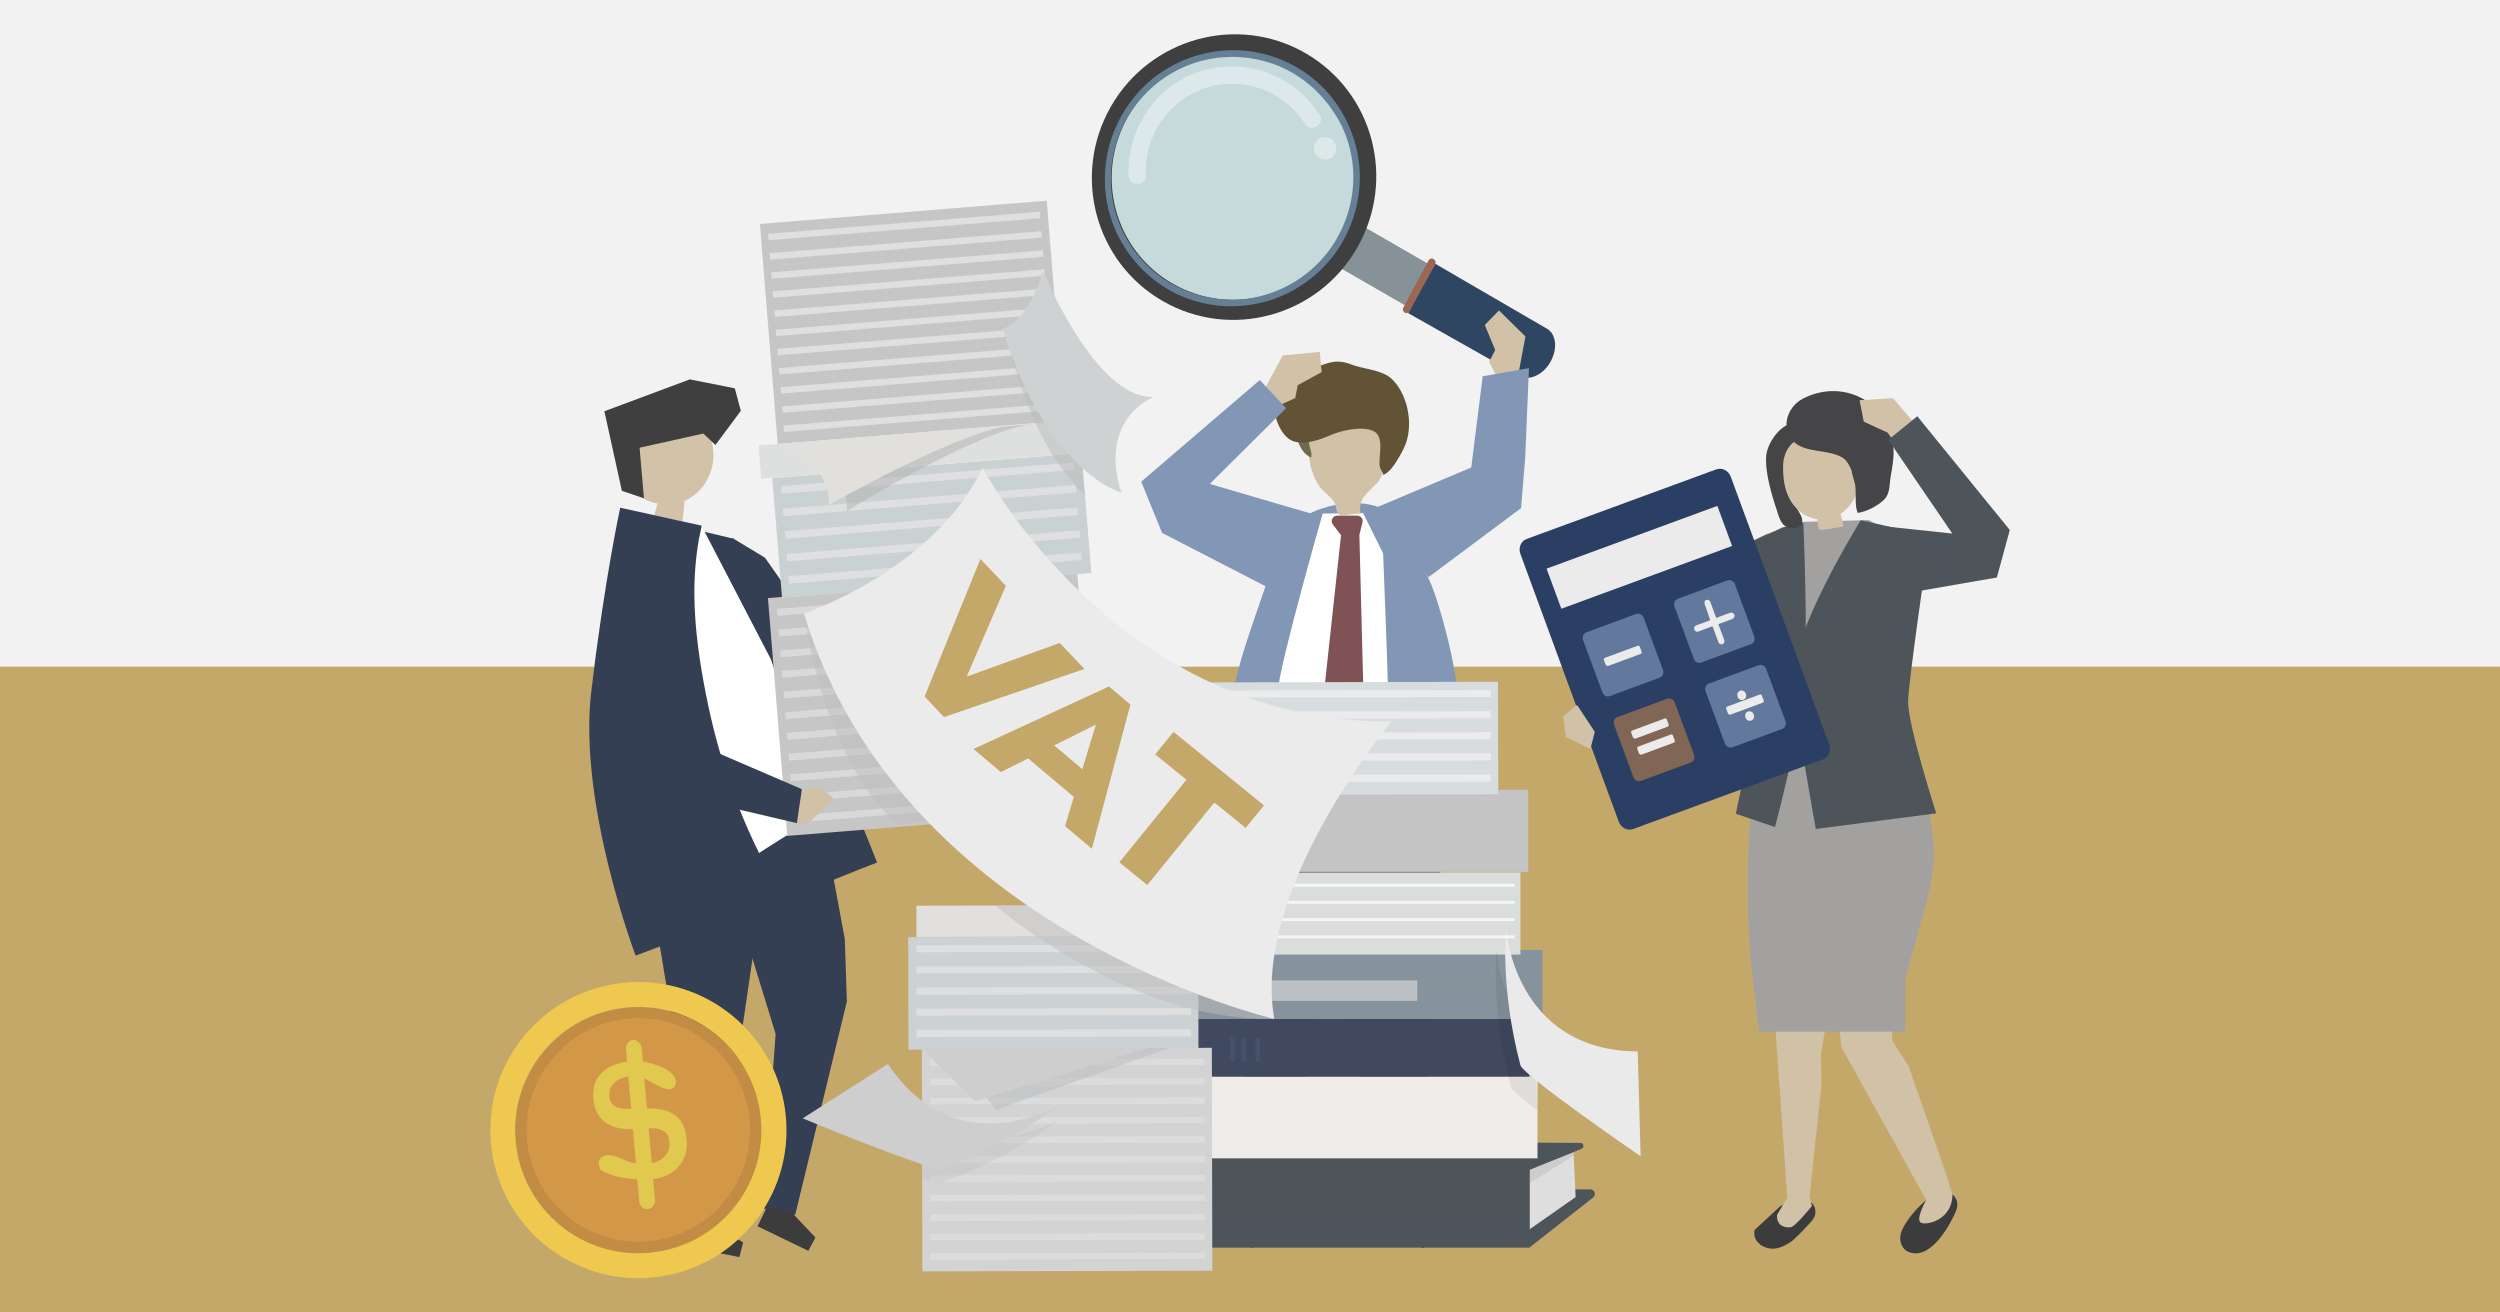 <?xml version="1.0" encoding="utf-8"?>
<!-- Generator: Adobe Illustrator 21.0.0, SVG Export Plug-In . SVG Version: 6.00 Build 0)  -->
<svg version="1.1" id="Layer_1" xmlns="http://www.w3.org/2000/svg" xmlns:xlink="http://www.w3.org/1999/xlink" x="0px" y="0px"
	 viewBox="0 0 1200 630" style="enable-background:new 0 0 1200 630;" xml:space="preserve">
<rect x="0" y="0" width="1200" height="630" fill="#333333" stroke="none"/>
<style type="text/css">
	.st0{fill:#F2F2F2;}
	.st1{fill:#C4A86A;}
	.st2{fill:#869198;}
	.st3{fill:#2E4661;}
	.st4{fill:#3F3F3F;}
	.st5{fill:#C6D9DB;}
	.st6{opacity:0.41;}
	.st7{fill:#FFFFFF;}
	.st8{opacity:0.4;fill:#FFFFFF;enable-background:new    ;}
	.st9{fill:#9B6652;}
	.st10{fill:#658094;}
	.st11{fill:none;stroke:#747474;stroke-width:0.23;stroke-miterlimit:10;}
	.st12{fill:#D1C2A7;}
	.st13{fill:#40495F;}
	.st14{fill:#3B3631;}
	.st15{fill:#8297B6;}
	.st16{fill:#7F5256;}
	.st17{fill:#6E694F;}
	.st18{fill:#625337;}
	.st19{fill:#343F54;}
	.st20{fill:#3C3C3C;}
	.st21{fill:#D2C3A8;}
	.st22{fill:#C6C6C6;}
	.st23{opacity:0.76;}
	.st24{fill:#DEDFDF;}
	.st25{fill:#CAD1D3;}
	.st26{opacity:0.51;fill:#BABCBC;enable-background:new    ;}
	.st27{opacity:0.51;fill:#B2B2B2;enable-background:new    ;}
	.st28{fill:#E2E0DD;}
	.st29{fill:#CED2D3;}
	.st30{fill:#4D555B;}
	.st31{fill:#DEDEDE;}
	.st32{opacity:8.000000e-02;enable-background:new    ;}
	.st33{fill:#EFECEA;}
	.st34{fill:#86939C;}
	.st35{fill:#DBDCDC;}
	.st36{fill:#C4C4C4;}
	.st37{opacity:7.000000e-02;enable-background:new    ;}
	.st38{fill:#EAEAEA;}
	.st39{opacity:0.53;fill:#EAEAEA;enable-background:new    ;}
	.st40{opacity:0.16;}
	.st41{fill:#6182A7;}
	.st42{opacity:0.75;fill:#FFFFFF;enable-background:new    ;}
	.st43{fill:#D7DDDF;}
	.st44{fill:#EBEBEB;}
	.st45{fill:#D3D3D4;}
	.st46{fill:#CCD1D3;}
	.st47{fill:#E2E0DE;}
	.st48{opacity:0.27;fill:#BABCBC;enable-background:new    ;}
	.st49{fill:#CECECE;}
	.st50{fill:#A3A1A0;}
	.st51{fill:#454446;}
	.st52{fill:#2A3F63;}
	.st53{fill:#62799D;}
	.st54{fill:#816656;}
	.st55{fill:#D39748;}
	.st56{opacity:0.1;fill:#2B2A2A;enable-background:new    ;}
	.st57{fill:#EFC84F;}
	.st58{fill:#E1C84F;}
	.st59{opacity:0.51;fill:#BEBEBE;enable-background:new    ;}
</style>
<g id="bg">
</g>
<rect class="st0" width="1200" height="399.2"/>
<rect y="320" class="st1" width="1200" height="310"/>
<g>
	<g>
		<g>
			<g>
				<g>
					<g>
						<g>
							<g>
								<g>
									
										<rect x="656.6" y="76.8" transform="matrix(0.499 -0.867 0.867 0.499 221.905 643.95)" class="st2" width="22.8" height="106.4"/>
									<path class="st3" d="M744.2,173.7l-0.1,0.2c-3.6,6.2-10.2,9.1-14.9,6.5l-53.3-30.1l13-23.7l53.5,31.1
										C747,160.2,747.8,167.4,744.2,173.7z"/>
								</g>
							</g>
							<g>
								<path class="st4" d="M626.6,25.5c32.6,18.8,43.7,60.6,24.8,93.5c-18.9,32.9-60.7,44.3-93.3,25.5
									c-32.6-18.8-43.7-60.6-24.8-93.5C552.2,18.2,594,6.7,626.6,25.5z"/>
								<path class="st5" d="M621.8,33.8c28.1,16.2,37.6,52.1,21.3,80.4s-52.2,38.1-80.3,21.9S525.3,84,541.6,55.7
									S593.8,17.7,621.8,33.8z"/>
							</g>
						</g>
						<g>
							<g class="st6">
								<path class="st7" d="M550,84.3c-0.9-18.8,10.7-36.2,28.6-42.1c17.8-5.9,37.7,1.3,47.7,17.2c2.8,4.4,9.9,0.4,7.2-4.1
									C621.9,36.9,600,28.1,579,33.4c-20.7,5.3-35.4,23.7-37.2,44.8c-0.2,2-0.2,4.1-0.1,6.1C542,89.6,550.2,89.6,550,84.3
									L550,84.3z"/>
							</g>
							
								<ellipse transform="matrix(0.499 -0.867 0.867 0.499 256.552 587.028)" class="st8" cx="636.1" cy="71.6" rx="5.4" ry="5.4"/>
						</g>
					</g>
					<path class="st9" d="M676.5,149.4l12.4-22.6c0.4-0.8,0.2-1.7-0.5-2.2l-0.2-0.2c-0.8-0.6-2-0.3-2.5,0.6l-12.1,22.7
						c-0.5,0.8-0.1,1.9,0.7,2.4h0.1C675,150.6,676.1,150.2,676.5,149.4z"/>
					<g>
						<path class="st10" d="M649.6,83.2c0.4,14.1-4.3,28.1-13.3,39.1c-8.9,10.9-21.4,18.2-35.2,20.7c-14,2.5-28.6-0.5-40.7-7.9
							c-11.7-7.3-20.5-18.8-24.6-32c-4.3-13.7-3.1-28.8,2.8-41.8c5.8-12.5,16-22.8,28.5-28.6c13-6.1,28-7,41.7-2.8
							c13.1,4,24.5,13,31.8,24.6C646.3,63,649.2,73,649.6,83.2c0.1,2,3.2,1.9,3.1-0.1c-0.5-14.1-5.9-27.6-15.1-38.3
							c-9-10.4-21.7-17.5-35.2-19.8c-14-2.5-28.7,0.2-41.1,7.3c-12,6.8-21.4,17.8-26.5,30.6c-5.4,13.3-5.9,28.4-1.5,42
							c4.2,13.1,13,24.5,24.4,32.1c11.7,7.9,26.2,11.2,40.2,9.6c13.9-1.5,27-7.9,36.9-17.9c12-12,18.4-28.7,17.9-45.6
							C652.7,81,649.6,81.1,649.6,83.2z"/>
					</g>
				</g>
			</g>
			<g>
				<path class="st11" d="M735.9,168.6L735.9,168.6L735.9,168.6z M677,122.5L677,122.5L677,122.5z"/>
			</g>
		</g>
		<polygon class="st12" points="729,178.7 732.2,161.5 719.5,149 712.7,156 717.7,168 714.8,173.7 719.9,183.7 		"/>
		<g>
			<g>
				<g>
					<polygon class="st13" points="592.9,359.3 591.8,458.1 602.3,585.3 616.6,585.3 633.8,468 653.4,350.4 					"/>
					<polygon class="st14" points="616.6,591.3 601,599.1 593.4,591.3 601,583.6 616.6,583.6 					"/>
				</g>
				<g>
					<polygon class="st13" points="691.1,359.3 691.4,416.5 681.7,585.3 667.4,585.3 643.4,473.2 630.6,350.4 					"/>
					<polygon class="st14" points="667.5,591.3 683,599.1 690.7,591.3 683,583.6 667.5,583.6 					"/>
				</g>
			</g>
			<path class="st15" d="M706,393.7c0.3,9.1,0.1,21.2-3.7,21.7c-0.7,0.1-1.4-0.2-2-0.5c-6.6-3.3-11.4-7.8-17.9-10.9
				c-6.9-3.3-14.7-5-22.3-6.2c-11.4-1.8-22.9-2.9-34.3-3c-9.8-0.1-20.1,4.4-29.4,6.9c-3.6,0.9-6.5,3.6-9.5,5.6c-4.4,3-6.3,4.2-5.7-2
				c1-10.1,2-20.1,3.3-30.2c2.5-20,5.9-40,11.5-59.4c2.2-7.4,4.7-14.7,7.2-22c3.1-8.9,6.1-17.8,9.2-26.7
				c3.8-11.1,10.2-18.8,21.4-22.7c9.7-3.3,21.7-4.3,31.1,0.4c10.5,5.2,15.4,22.9,20.5,32.4c4.4,8.3,10.1,30.9,11.8,39.8
				c2,10.8,3.8,21.5,5.3,32.1c1.6,11.8,2.8,23.6,3.1,35.3C705.6,385.7,705.8,389.4,706,393.7z"/>
			<path class="st7" d="M654.3,246.3l-19.4,0.2c0,0-20.8,72.6-21.5,85.1c-0.8,12.3-6,62-6,62s21.4,0.5,46.1,3.5
				c24.2,5.1,26.2,2.1,26.2,2.1s-13-52.3-13.4-67.4c-0.4-15.4-2.4-66.2-2.4-66.2L654.3,246.3z"/>
			<path class="st16" d="M651.4,247.5h-9.5c-2.2,0-3.5,2.5-2.1,4.3l3.9,5.1l-10.4,95.9l12.8,12.6l8.8-15l-2.4-93.6l1.5-6.1
				C654.4,249.1,653.2,247.5,651.4,247.5z"/>
			<g>
				<path class="st12" d="M642.5,246.7c0.2,0.2,0.5,0.4,0.8,0.5c0.6,0.2,1.2,0.1,1.9,0.1c2.5-0.3,5.1-0.6,7.7-0.9
					c-0.8-7.8,3.7-9.6,8.2-14.7c4.5-5.1,3.1-12,2.9-18.2c-0.1-1.7-0.2-3.6-0.9-5.1c-1.3-2.8-4.3-4.3-7.2-5.2
					c-7.5-2.3-16-1.8-22.6,2.5c-1.8,1.1-3.4,2.5-4.3,4.4c-1.5,2.8-1.1,6.3-0.7,9.4c0.7,4.9,2.1,9.7,4.9,13.8
					c2.5,3.8,7.5,5.7,8.1,10.3C641.3,244.6,641.7,245.9,642.5,246.7z"/>
				<g>
					<path class="st17" d="M628.5,213.7c0.4,2,1.4,4,0.9,5.9c-3.1-1.1-5.1-4.3-6.3-7.5c-0.5-1.5-0.9-3-0.8-4.6c0.1-1.5,0.8-3.1,2-4
						c1.7-1.2,4.8-0.8,5.3,1.5C630.2,207.2,627.8,210.7,628.5,213.7z"/>
					<path class="st18" d="M611.9,196.4c0.1-2.4,0.9-4.4,3.1-5.9c1.8-1.2,3.9-2.2,5-4.2c0.8-1.5,1-3.4,1.8-4.9
						c1.5-2.7,4.9-3.6,7.8-4.5c7.3-2.3,11.2-5,18.9-2c5.4,2.1,12.5,2.4,17.6,5.5c2.1,1.3,3.9,3.4,5.4,5.7c5.1,8.1,6.3,19.3,3,27.6
						c-0.8,1.9-1.7,3.6-2.7,5.3c-2,3.3-4.2,7.3-7.8,9c-0.2-1.5-1.4-2.4-1.7-4c-0.2-1.1-0.2-2.2-0.1-3.4c0.2-4.4,1.6-11.4-2.8-13.6
						c-5.6-2.8-16-0.3-21.3,2.1c-4.7,2.1-12.7,4.7-17.8,2.5C615.5,209.6,611.7,201.4,611.9,196.4z"/>
				</g>
			</g>
		</g>
		<polygon class="st15" points="660.4,243.7 706.2,224.4 711.7,180.6 733.9,176.7 732.1,219.6 730.1,243.9 685.6,277.1 		"/>
		<polygon class="st12" points="607.4,186.1 615.7,170.6 633.5,168.9 634.4,178.6 622.9,184.9 621.7,191.1 611.4,195.7 		"/>
		<polygon class="st15" points="629.9,246.7 580.7,232.3 617.3,195.9 604.7,182.4 547.8,231.2 557.8,255.8 609.6,282.5 		"/>
	</g>
	<g>
		<polygon class="st12" points="438.3,356.9 429,356.3 432.6,342.2 443.4,338.6 450.6,344.8 		"/>
		<polygon class="st19" points="351.3,258.1 367.2,267.7 398.8,312.9 439,340.8 430.5,357 375.7,327.3 		"/>
		<polygon class="st19" points="347.5,397 347.5,415.6 372.3,496.3 366.2,580 381.7,583.1 406.5,480.7 405.5,450.7 394.1,389.2 		
			"/>
		<polygon class="st20" points="379.6,581.5 391.4,594 388,600.4 363.6,588.6 368.1,579.4 		"/>
		<polygon class="st20" points="342.1,587.2 356.7,596.4 354.9,603.4 328.4,598.1 330.4,588.1 		"/>
		<path class="st19" d="M352.1,258.6l-39.2-9.4c0,0-7.8,34.3-14.1,88.1c-6.4,53.9,25.8,116,25.8,116s80.3-33.3,96.4-39.3l-36.2-90.8
			L352.1,258.6z"/>
		<polygon class="st19" points="367.2,419.1 342.3,589.6 331,589.6 323.8,496.6 308.3,403.6 		"/>
		<g>
			<path class="st21" d="M338.9,204.4c-9.2,4-20.8-0.7-29.5,4.5c-5.6,3.4-8.6,10.4-8.3,17.2c0.1,3.1,0.9,6.3,2.7,8.8
				c1.2,1.7,2.8,2.9,4.4,4c2.2,1.4,4.8,2.4,7.4,2.8c-0.5,2.3-1.2,4.6-2.2,6.8c5,0.2,9.2,2.2,14.2,2.4c0.1-2.8,0.9-7.6,0.9-10.5
				c1.3-0.5,2.5-1.2,3.7-2c7-4.7,11.1-13.8,10.1-22.4C342,212,340.5,208.2,338.9,204.4z"/>
			<polygon class="st4" points="337.6,208.1 307,214.9 309.1,239.2 298.5,235.6 290.1,197.4 331.1,182.1 352.7,186.4 355.6,197.2 
				343.4,213.6 			"/>
		</g>
		<path class="st7" d="M336.8,252.5l-39.1-8.8c0,0-7.2,33.1-13.6,87s25.8,116,25.8,116s68.7-49,84.8-54.9l-24.6-75.2L336.8,252.5z"
			/>
		<path class="st19" d="M283.8,331.9c6.4-53.9,13.9-88.2,13.9-88.2l39,8.6l0.1,0.2c-0.5,2.2-0.9,4.4-1.4,6.7
			c-1.5,8.9-2.2,17.9-2.1,26.9c0.2,15.9,2.5,31.8,5.6,47.4c2.9,14.9,6.9,29.6,11.9,43.9c6.7,18.9,15.4,37.1,25.6,54.3
			c-32.8,12.4-71.3,27-71.3,27S277.4,385.8,283.8,331.9z"/>
		<g>
			<g>
				
					<rect x="372.9" y="280.8" transform="matrix(0.997 -8.087470e-02 8.087470e-02 0.997 -25.872 37.284)" class="st22" width="148.9" height="114.5"/>
				<g class="st23">
					
						<rect x="380.7" y="385.7" transform="matrix(0.997 -8.087459e-02 8.087459e-02 0.997 -29.852 37.762)" class="st24" width="141" height="3.3"/>
					
						<rect x="379.9" y="375.8" transform="matrix(0.997 -8.087455e-02 8.087455e-02 0.997 -29.05 37.662)" class="st24" width="141" height="3.3"/>
					
						<rect x="379.1" y="365.9" transform="matrix(0.997 -8.087455e-02 8.087455e-02 0.997 -28.253 37.568)" class="st24" width="141" height="3.3"/>
					
						<rect x="378.3" y="356" transform="matrix(0.997 -8.087455e-02 8.087455e-02 0.997 -27.452 37.468)" class="st24" width="141" height="3.3"/>
					
						<rect x="377.5" y="346" transform="matrix(0.997 -8.087455e-02 8.087455e-02 0.997 -26.65 37.373)" class="st24" width="141" height="3.3"/>
					
						<rect x="376.7" y="336.1" transform="matrix(0.997 -8.087455e-02 8.087455e-02 0.997 -25.853 37.274)" class="st24" width="141" height="3.3"/>
					
						<rect x="375.9" y="326.2" transform="matrix(0.997 -8.087459e-02 8.087459e-02 0.997 -25.052 37.174)" class="st24" width="141" height="3.3"/>
					
						<rect x="375.1" y="316.2" transform="matrix(0.997 -8.087459e-02 8.087459e-02 0.997 -24.25 37.079)" class="st24" width="141" height="3.3"/>
					
						<rect x="374.3" y="306.4" transform="matrix(0.997 -8.087459e-02 8.087459e-02 0.997 -23.453 36.98)" class="st24" width="141" height="3.3"/>
					
						<rect x="373.5" y="296.4" transform="matrix(0.997 -8.087459e-02 8.087459e-02 0.997 -22.652 36.885)" class="st24" width="141" height="3.3"/>
					
						<rect x="372.7" y="286.5" transform="matrix(0.997 -8.087459e-02 8.087459e-02 0.997 -21.85 36.785)" class="st24" width="141" height="3.3"/>
				</g>
			</g>
			<g>
				
					<rect x="372.7" y="223.3" transform="matrix(0.997 -8.087473e-02 8.087473e-02 0.997 -18.934 36.993)" class="st25" width="148.9" height="57.8"/>
				
					<rect x="378.2" y="270.8" transform="matrix(0.997 -8.087459e-02 8.087459e-02 0.997 -20.58 37.185)" class="st24" width="141" height="3.6"/>
				
					<rect x="377.4" y="260.1" transform="matrix(0.997 -8.087459e-02 8.087459e-02 0.997 -19.712 37.083)" class="st24" width="141" height="3.6"/>
				
					<rect x="376.5" y="249.2" transform="matrix(0.997 -8.087459e-02 8.087459e-02 0.997 -18.838 36.975)" class="st24" width="141" height="3.6"/>
				
					<rect x="375.6" y="238.4" transform="matrix(0.997 -8.087505e-02 8.087505e-02 0.997 -17.966 36.868)" class="st24" width="141" height="3.6"/>
				
					<rect x="374.8" y="227.6" transform="matrix(0.997 -8.087459e-02 8.087459e-02 0.997 -17.097 36.761)" class="st24" width="141" height="3.6"/>
			</g>
			<g>
				
					<rect x="368.7" y="101.7" transform="matrix(0.997 -8.087458e-02 8.087458e-02 0.997 -11.076 35.91)" class="st22" width="138.1" height="106"/>
				
					<rect x="375.9" y="198.9" transform="matrix(0.997 -8.087475e-02 8.087475e-02 0.997 -14.762 36.347)" class="st24" width="130.8" height="3.1"/>
				
					<rect x="375.2" y="189.7" transform="matrix(0.997 -8.087475e-02 8.087475e-02 0.997 -14.022 36.26)" class="st24" width="130.8" height="3.1"/>
				
					<rect x="374.5" y="180.5" transform="matrix(0.997 -8.087479e-02 8.087479e-02 0.997 -13.278 36.167)" class="st24" width="130.8" height="3.1"/>
				
					<rect x="373.7" y="171.3" transform="matrix(0.997 -8.087479e-02 8.087479e-02 0.997 -12.539 36.08)" class="st24" width="130.8" height="3.1"/>
				
					<rect x="373" y="162.1" transform="matrix(0.997 -8.087430e-02 8.087430e-02 0.997 -11.799 35.987)" class="st24" width="130.8" height="3.1"/>
				
					<rect x="372.2" y="152.9" transform="matrix(0.997 -8.087479e-02 8.087479e-02 0.997 -11.06 35.895)" class="st24" width="130.8" height="3.1"/>
				
					<rect x="371.5" y="143.7" transform="matrix(0.997 -8.087479e-02 8.087479e-02 0.997 -10.315 35.807)" class="st24" width="130.8" height="3.1"/>
				
					<rect x="370.7" y="134.5" transform="matrix(0.997 -8.087479e-02 8.087479e-02 0.997 -9.576 35.715)" class="st24" width="130.8" height="3.1"/>
				
					<rect x="370" y="125.4" transform="matrix(0.997 -8.087479e-02 8.087479e-02 0.997 -8.836 35.628)" class="st24" width="130.8" height="3.1"/>
				
					<rect x="369.2" y="116.2" transform="matrix(0.997 -8.087479e-02 8.087479e-02 0.997 -8.097 35.536)" class="st24" width="130.8" height="3.1"/>
				
					<rect x="368.5" y="106.9" transform="matrix(0.997 -8.087479e-02 8.087479e-02 0.997 -7.352 35.448)" class="st24" width="130.8" height="3.1"/>
			</g>
			
				<rect x="364.4" y="207.7" transform="matrix(0.997 -8.087449e-02 8.087449e-02 0.997 -16.01 36.252)" class="st24" width="150.2" height="16"/>
			<path class="st26" d="M485,168.7c9.7,37.5,24.3,58.1,35.7,69l-5.8-71.4L485,168.7z"/>
			<path class="st27" d="M381.7,212.9c0,0,25.7,8.4,24.8,32.4c0,0,63.7-39.6,89.7-41.7L381.7,212.9z"/>
			<path class="st28" d="M373.2,213.1c0,0,25.6,7.5,24.6,29.3c0,0,63.9-36.5,90-38.6L373.2,213.1z"/>
			<path class="st29" d="M481.3,157.9c0,0,12.5-3.7,19.3-27.8c0,0,25.5,62,53.2,60.4c0,0-26.8,10.2-15.6,45.9
				C538.2,236.5,502.7,227,481.3,157.9z"/>
		</g>
		<g>
			<polygon class="st12" points="387.9,395.3 378.6,394.8 382.2,380.7 392.9,377.1 400.2,383.4 			"/>
			<polygon class="st19" points="294.4,272.5 307.6,278.8 339.4,359.2 384.9,378.8 382.5,395.1 324,381.4 297.3,333.8 			"/>
		</g>
	</g>
	<g>
		<g>
			<g>
				<g>
					<path class="st30" d="M734.3,598.7l30.4-23.9c1.6-1.2,0.7-3.9-1.3-3.9H588.2l-23.6,27.8H734.3z"/>
					<polygon class="st31" points="727.3,563.9 727.3,594.9 756.3,574.6 755.3,553 					"/>
					<path class="st30" d="M734.3,561.5l24.9-10.1c1.4-0.6,1-2.8-0.5-2.8l-163.5-1.1l-30.5,12.5L734.3,561.5z"/>
					<rect x="564.7" y="560.1" class="st30" width="169.6" height="38.7"/>
					<polygon class="st32" points="734.3,561.5 755.4,553 755.5,554.6 734.3,567.9 					"/>
				</g>
			</g>
			<rect x="569.2" y="516.7" class="st33" width="168.8" height="39.3"/>
			<rect x="565.2" y="489" class="st13" width="168.8" height="27.8"/>
			<rect x="571.6" y="456" class="st34" width="168.8" height="33.1"/>
			<rect x="561" y="418.8" class="st35" width="168.8" height="39.4"/>
			<rect x="564.8" y="379.1" class="st36" width="168.8" height="39.4"/>
			<path class="st37" d="M736.4,497.3c-16.6-17.4-18.1-41.3-18.1-41.3s-2.8,28.5,6.8,65.5c0.4,1.5,5.6,5.9,12.7,11.4
				C737.7,521.1,737.1,509.2,736.4,497.3z"/>
			<path class="st38" d="M722.9,445.7c0,0,3.7,58.5,63.2,59l1.4,50.3c0,0-56.4-38.7-57.7-43.7C720,474.2,722.9,445.7,722.9,445.7z"
				/>
			<rect x="582.9" y="470.6" class="st39" width="97.4" height="9.8"/>
			<g class="st40">
				<rect x="590.5" y="497.9" class="st41" width="2.3" height="11.7"/>
				<rect x="595.8" y="497.9" class="st41" width="2.3" height="11.7"/>
				<rect x="602.6" y="497.9" class="st41" width="2.3" height="11.7"/>
			</g>
		</g>
		<rect x="568.9" y="449" class="st42" width="158.1" height="1.4"/>
		<rect x="568.9" y="440.7" class="st42" width="158.1" height="1.4"/>
		<rect x="568.9" y="432.4" class="st42" width="158.1" height="1.4"/>
		<rect x="568.9" y="424.2" class="st42" width="158.1" height="1.4"/>
		<g>
			
				<rect x="579.9" y="327.4" transform="matrix(1 -2.141213e-03 2.141213e-03 1 -0.757 1.391)" class="st43" width="139.2" height="54"/>
			
				<rect x="583.8" y="371.9" transform="matrix(1 -2.141483e-03 2.141483e-03 1 -0.798 1.392)" class="st44" width="131.8" height="3.4"/>
			
				<rect x="583.8" y="361.7" transform="matrix(1 -2.141483e-03 2.141483e-03 1 -0.777 1.392)" class="st44" width="131.8" height="3.4"/>
			
				<rect x="583.8" y="351.6" transform="matrix(1 -2.141483e-03 2.141483e-03 1 -0.755 1.392)" class="st44" width="131.8" height="3.4"/>
			
				<rect x="583.7" y="341.5" transform="matrix(1 -2.141483e-03 2.141483e-03 1 -0.733 1.392)" class="st44" width="131.8" height="3.4"/>
			
				<rect x="583.8" y="331.3" transform="matrix(1 -2.141483e-03 2.141483e-03 1 -0.712 1.392)" class="st44" width="131.8" height="3.4"/>
		</g>
	</g>
	<g>
		<g>
			
				<rect x="442.6" y="503.1" transform="matrix(1 -2.141213e-03 2.141213e-03 1 -1.191 1.098)" class="st45" width="139.2" height="107"/>
			<g class="st23">
				
					<rect x="446.6" y="601.4" transform="matrix(1 -2.141484e-03 2.141484e-03 1 -1.29 1.099)" class="st24" width="131.8" height="3.1"/>
				
					<rect x="446.5" y="592.1" transform="matrix(1 -2.141484e-03 2.141484e-03 1 -1.27 1.099)" class="st24" width="131.8" height="3.1"/>
				
					<rect x="446.5" y="582.8" transform="matrix(1 -2.141483e-03 2.141483e-03 1 -1.25 1.099)" class="st24" width="131.8" height="3.1"/>
				
					<rect x="446.5" y="573.4" transform="matrix(1 -2.141483e-03 2.141483e-03 1 -1.23 1.099)" class="st24" width="131.8" height="3.1"/>
				
					<rect x="446.5" y="564.1" transform="matrix(1 -2.141484e-03 2.141484e-03 1 -1.21 1.099)" class="st24" width="131.8" height="3.1"/>
				
					<rect x="446.5" y="554.9" transform="matrix(1 -2.141484e-03 2.141484e-03 1 -1.19 1.099)" class="st24" width="131.8" height="3.1"/>
				
					<rect x="446.4" y="545.5" transform="matrix(1 -2.141483e-03 2.141483e-03 1 -1.17 1.098)" class="st24" width="131.8" height="3.1"/>
				
					<rect x="446.4" y="536.2" transform="matrix(1 -2.141483e-03 2.141483e-03 1 -1.15 1.098)" class="st24" width="131.8" height="3.1"/>
				
					<rect x="446.4" y="526.9" transform="matrix(1 -2.141484e-03 2.141484e-03 1 -1.131 1.098)" class="st24" width="131.8" height="3.1"/>
				
					<rect x="446.4" y="517.6" transform="matrix(1 -2.141484e-03 2.141484e-03 1 -1.111 1.098)" class="st24" width="131.8" height="3.1"/>
				
					<rect x="446.3" y="508.3" transform="matrix(1 -2.141483e-03 2.141483e-03 1 -1.091 1.098)" class="st24" width="131.8" height="3.1"/>
			</g>
		</g>
		<g>
			
				<rect x="436" y="449.7" transform="matrix(1 -2.141682e-03 2.141682e-03 1 -1.02 1.084)" class="st46" width="139.2" height="54"/>
			
				<rect x="440" y="494.2" transform="matrix(1 -2.141484e-03 2.141484e-03 1 -1.061 1.084)" class="st24" width="131.8" height="3.4"/>
			
				<rect x="439.9" y="484" transform="matrix(1 -2.141484e-03 2.141484e-03 1 -1.039 1.084)" class="st24" width="131.8" height="3.4"/>
			
				<rect x="439.9" y="473.9" transform="matrix(1 -2.141484e-03 2.141484e-03 1 -1.017 1.084)" class="st24" width="131.8" height="3.4"/>
			
				<rect x="439.9" y="463.7" transform="matrix(1 -2.141484e-03 2.141484e-03 1 -0.996 1.084)" class="st24" width="131.8" height="3.4"/>
			
				<rect x="439.9" y="453.6" transform="matrix(1 -2.141484e-03 2.141484e-03 1 -0.974 1.084)" class="st24" width="131.8" height="3.4"/>
		</g>
		<polygon class="st26" points="561.4,503 478.3,532.7 452.9,503.2 		"/>
		
			<rect x="439.9" y="434.6" transform="matrix(1 -2.141639e-03 2.141639e-03 1 -0.946 1.093)" class="st47" width="140.4" height="15"/>
		<path class="st48" d="M442.6,535.7c30.4,22.5,64.8,2.2,64.8,2.2s-21.3,17.8-56.1,29.9c-0.9,0.3-4.1-0.4-8.6-1.8L442.6,535.7z"/>
		<polygon class="st49" points="551.1,503 467.9,528.6 442.5,503.2 		"/>
		<path class="st49" d="M507.6,530.9c0,0-48.8,28.7-81.4-20.2l-40.9,26.1c0,0,61.6,25.6,66.3,24
			C486.3,548.7,507.6,530.9,507.6,530.9z"/>
	</g>
	<g>
		<polygon class="st30" points="848.7,256.1 836.9,261.7 808.9,323.8 757,338.4 761.4,357.6 821.4,349.6 845.8,311 		"/>
		<g>
			<g>
				<path class="st20" d="M842.2,590.4l12.4-11.5c3.6-1.8,7.5-3.1,10.5-3.1c2.2,0,4.1,0.8,5.3,2.5c1.1,1.7,1.3,3.8,0.6,5.6
					c-0.3,0.7-0.7,1.2-1.1,1.8l0,0l0,0c-0.4,0.5-0.8,0.9-1.2,1.4c-0.2,0.3-0.5,0.6-0.8,0.9c-2.6,2.8-6.9,7.3-8.6,8.3
					c-2.5,1.5-8.1,5.5-14.6,1l0.1-0.1C842.4,595.5,841.7,592.9,842.2,590.4z"/>
				<path class="st12" d="M852,490.2l1,14.4l4.9,70.3l-4.9,8.2c0,0-1,6.5,6.5,6c2.2-0.2,10.2-10.2,10.2-10.2l-1.1-4.6l5.6-52.8
					l-0.1-15.3l2.7-17L852,490.2z"/>
			</g>
			<g>
				<path class="st20" d="M930.9,572.5c2.3-0.7,4.5-0.6,6.2,0.8c1.7,1.3,2.6,3.4,2.4,5.5c-0.1,1.4-0.7,2.7-1.3,4
					c-3,6.5-11.4,21.2-21.1,18.5c-4.1-1.1-5.6-5.3-4.8-8.9C913.6,586.8,923.2,575,930.9,572.5z"/>
			</g>
			<path class="st12" d="M882.1,481.7l1.7,20.8l40.8,73.5c0,0-5.9,10.2-2.1,11.1c3.7,0.9,14.6-2.2,14.7-13.8
				c-4.3-14-21.1-61.6-21.1-61.6l-7.9-12.3l0.1-23.1L882.1,481.7z"/>
			<path class="st50" d="M928.3,412.2c0.3-6.2-1.7-22.1-3.7-27.8c-7.3-20.9-8.8-31.2-8.8-48.2s7.5-70.9,7.5-70.9l-26.2-15.7
				l-31.4,0.9l-17.5,5.7c0,0-3.7,67.8-4.7,89.7c-0.8,15.6-1.8,29.1-3.3,47.2c0,0-4,41.3,2.2,85.4c0,0,1.4,14.7,2,16
				c0.1,0.4,0.1,0.7,0.1,0.7h0.2h69.8v-25.2c2.3-8.1,4.6-16.2,6.6-24.3C924.1,435.2,927.7,423.6,928.3,412.2z"/>
			<path class="st30" d="M913.5,254.3l11.9,9c0,0-9.1,62.1-9.5,72.9c-0.5,10.8,13.5,54.2,13.5,54.2l-57.8,7.5c0,0-8.5-46.2-11-69.2
				c-2.4-23,32.6-79,32.6-79L913.5,254.3z"/>
			<path class="st30" d="M855.5,253.2l-11.8,5.6c0,0,1.7,69-1.4,86.5c-1.8,10.7-9.1,45.3-9.1,45.3L852,397c0,0,11.5-43.3,13.8-66.2
				c2.3-23-0.2-80.1-0.2-80.1L855.5,253.2z"/>
			<g>
				<g>
					<path class="st51" d="M857.8,227.9c-1.5,5.9,2,11.8,5.1,16.8c1.2,2.1,3.2,4.9,1.6,7.2c-1.8,2.6-6.3,2.1-8.3,0.1
						c-1.4-1.4-2.1-3.3-2.7-5.1c-2.7-8.2-6.4-19.6-5.7-28.2c0.6-6.9,9.1-19.1,17.7-14.7c1.6,0.8,2.6,2.3,3.4,3.7
						c0.5,0.9,1,1.8,1.1,2.8c0.4,4-3.4,5-6,7.2C861,220.4,858.8,224.1,857.8,227.9z"/>
					<path class="st12" d="M872.3,249.2c-5.8-0.7-10.7-4.8-13.3-9.7c-2.6-4.9-3.2-10.5-3.1-16c0.4-18.2,24.6-19.2,34-6.2
						C898.1,228.8,889.2,251.3,872.3,249.2z"/>
					<path class="st51" d="M888.8,226c0.2,2.2,1.3,4.6,1.7,6.8c0.6,4.2-0.4,9.6,1.2,13.4c4.3-0.6,9.4-3.3,12.5-6.2
						c3.2-3,2.6-7.4,3.4-11.8c0.7-4,1.5-8.1,1.3-12.3c-1.2-22.4-23.7-34.7-43.4-24.6c-7.5,3.8-10.7,13.6-5.3,19.9
						c5.9,6.9,17.9,3.9,25,9C886.7,221.5,887.9,223.6,888.8,226z"/>
				</g>
				<path class="st12" d="M871.8,247.3c0.3,1.4,0.6,2.7,0.9,4.1c0.1,0.7,0.1,2.4,0.6,2.8c0.3,0.2,0.7,0.2,1.1,0.1
					c1.1-0.1,10.4-1.3,10.4-1.9c-0.3-1.6-0.6-3.2-1.1-4.7c-0.4-1.2-0.5-3.6-1.3-4.5c-1.6,1.1-3.3,1.8-5.1,2.3
					c-1.8,0.5-3.6,1-5.4,1.5C871.8,247.1,871.8,247.2,871.8,247.3z"/>
			</g>
		</g>
		<g>
			<g>
				<path class="st52" d="M784,397.9l91-33.4c2.8-1,4.1-4.3,3-7.2l-47.2-128.4c-1.1-3-4.2-4.6-7-3.6l-91,33.4c-2.8,1-4.1,4.3-3,7.2
					L777,394.4C778.1,397.4,781.2,399,784,397.9z"/>
				<path class="st53" d="M816.6,318l23.8-8.8c1.5-0.5,2.2-2.2,1.6-3.8l-9.2-24.9c-0.6-1.6-2.2-2.4-3.7-1.9l-23.7,8.8
					c-1.5,0.5-2.2,2.2-1.6,3.8l9.2,24.9C813.5,317.7,815.1,318.6,816.6,318z"/>
				<path class="st53" d="M772.8,334.1l23.8-8.8c1.5-0.5,2.2-2.2,1.6-3.8l-9.2-24.9c-0.6-1.6-2.2-2.4-3.7-1.9l-23.8,8.8
					c-1.5,0.5-2.2,2.2-1.6,3.8l9.2,24.9C769.6,333.8,771.3,334.7,772.8,334.1z"/>
				<path class="st53" d="M831.6,358.7l23.8-8.8c1.5-0.5,2.2-2.2,1.6-3.8l-9.2-24.9c-0.6-1.6-2.2-2.4-3.7-1.9l-23.8,8.8
					c-1.5,0.5-2.2,2.2-1.6,3.8l9.2,24.9C828.5,358.3,830.1,359.2,831.6,358.7z"/>
				<path class="st54" d="M787.7,374.8l23.8-8.8c1.5-0.5,2.2-2.2,1.6-3.8l-9.2-24.9c-0.6-1.6-2.2-2.4-3.7-1.9l-23.8,8.8
					c-1.5,0.5-2.2,2.2-1.6,3.8L784,373C784.5,374.5,786.2,375.4,787.7,374.8z"/>
				<path class="st44" d="M818.3,290.1c-0.2-0.5-0.2-0.9-0.1-1.3c0.1-0.4,0.4-0.7,0.8-0.8c0.4-0.2,0.8-0.1,1.2,0.1
					c0.4,0.2,0.7,0.5,0.8,1l2.8,7.5l6.7-2.5c0.4-0.1,0.8-0.1,1.2,0.1c0.4,0.2,0.7,0.5,0.8,0.9c0.2,0.4,0.1,0.8-0.1,1.2
					c-0.2,0.4-0.5,0.7-0.9,0.8l-6.7,2.5l2.8,7.5c0.2,0.4,0.2,0.8,0,1.3c-0.2,0.4-0.4,0.7-0.8,0.8c-0.4,0.2-0.8,0.1-1.2-0.1
					c-0.4-0.2-0.7-0.5-0.8-1l-2.8-7.5l-6.7,2.5c-0.4,0.2-0.8,0.2-1.2,0c-0.4-0.2-0.7-0.5-0.8-0.9c-0.2-0.4-0.2-0.8,0-1.2
					c0.2-0.4,0.5-0.7,0.9-0.8l6.7-2.5L818.3,290.1z"/>
				<path class="st44" d="M772,319.6c-0.2,0.1-0.5,0.1-0.8-0.1c-0.2-0.1-0.4-0.3-0.5-0.5l-0.8-2.1c-0.1-0.2-0.1-0.5,0-0.7
					c0.1-0.2,0.3-0.4,0.6-0.5L786,310c0.2-0.1,0.5-0.1,0.7,0c0.2,0.1,0.4,0.3,0.4,0.5l0.8,2.1c0.1,0.3,0.1,0.5,0.1,0.8
					c-0.1,0.2-0.2,0.4-0.5,0.5L772,319.6z"/>
				<path class="st44" d="M785.1,354.5c-0.2,0.1-0.5,0.1-0.8-0.1c-0.2-0.1-0.4-0.3-0.5-0.5l-0.8-2.1c-0.1-0.2-0.1-0.5,0-0.7
					c0.1-0.2,0.3-0.4,0.6-0.5l15.4-5.7c0.2-0.1,0.5-0.1,0.7,0c0.2,0.1,0.4,0.3,0.4,0.5l0.8,2.1c0.1,0.3,0.1,0.5,0.1,0.8
					c-0.1,0.2-0.2,0.4-0.5,0.5L785.1,354.5z"/>
				<path class="st44" d="M788,362.2c-0.2,0.1-0.5,0.1-0.8-0.1c-0.2-0.1-0.4-0.3-0.5-0.5l-0.8-2.1c-0.1-0.2-0.1-0.5,0-0.7
					c0.1-0.2,0.3-0.4,0.6-0.5l15.4-5.7c0.2-0.1,0.5-0.1,0.7,0c0.2,0.1,0.4,0.3,0.4,0.5l0.8,2.1c0.1,0.3,0.1,0.5,0.1,0.8
					c-0.1,0.2-0.2,0.4-0.5,0.5L788,362.2z"/>
				<g>
					<path class="st44" d="M830.7,343c-0.2,0.1-0.5,0.1-0.8-0.1c-0.2-0.1-0.4-0.3-0.5-0.5l-0.8-2.1c-0.1-0.2-0.1-0.5,0-0.7
						c0.1-0.2,0.3-0.4,0.6-0.5l15.4-5.7c0.2-0.1,0.5-0.1,0.7,0c0.2,0.1,0.4,0.3,0.4,0.5l0.8,2.1c0.1,0.3,0.1,0.5,0.1,0.8
						c-0.1,0.2-0.2,0.4-0.5,0.5L830.7,343z"/>
					
						<ellipse transform="matrix(0.939 -0.345 0.345 0.939 -63.675 309.078)" class="st44" cx="835.7" cy="333.3" rx="2.1" ry="2.3"/>
					
						<ellipse transform="matrix(0.939 -0.345 0.345 0.939 -66.884 311.058)" class="st44" cx="839.5" cy="343.2" rx="2.1" ry="2.3"/>
				</g>
			</g>
			
				<rect x="742.9" y="256.9" transform="matrix(0.939 -0.345 0.345 0.939 -43.855 288.015)" class="st44" width="87.3" height="20.5"/>
		</g>
		<g>
			<polygon class="st12" points="920.3,204.7 908.6,191.1 892.6,192.1 894.6,202.4 906.1,207.7 911.1,215.1 			"/>
			<polygon class="st30" points="895.6,251.7 937.1,256.1 906.4,211.1 920.3,199.8 964.7,254.4 958.5,277.2 910.6,285.5 			"/>
		</g>
		<polygon class="st12" points="765.5,351.3 763.4,359.5 751.6,353.8 750.3,343.8 757,338.4 		"/>
	</g>
	<g>
		<g>
			<g>
				<g>
					
						<ellipse transform="matrix(0.996 -9.348349e-02 9.348349e-02 0.996 -49.365 31.017)" class="st55" cx="306.4" cy="542.4" rx="59.1" ry="59.1"/>
					<path class="st56" d="M300.4,478.3c-35.5,3.3-61.5,34.7-58.1,70.2c3.3,35.5,34.7,61.5,70.2,58.1c35.5-3.3,61.5-34.7,58.1-70.2
						C367.2,501,335.8,474.9,300.4,478.3z M311.4,595.8c-29.5,2.8-55.6-18.9-58.4-48.4c-2.8-29.5,18.9-55.6,48.4-58.4
						c29.5-2.8,55.6,18.9,58.4,48.4C362.6,566.9,340.9,593.1,311.4,595.8z"/>
					<path class="st57" d="M299.8,471.7c-39.1,3.7-67.8,38.3-64.1,77.4c3.7,39.1,38.3,67.8,77.4,64.1c39.1-3.7,67.8-38.3,64.1-77.4
						C373.5,496.7,338.8,468,299.8,471.7z M311.9,601.3c-32.5,3.1-61.3-20.8-64.4-53.3c-3.1-32.5,20.8-61.3,53.3-64.4
						s61.3,20.8,64.4,53.3C368.3,569.4,344.5,598.2,311.9,601.3z"/>
				</g>
			</g>
			<g>
				<g>
					<path class="st58" d="M288.8,561.9c-0.8-0.4-1-1.5-1.2-2.4c-0.7-2.4,0.7-4.4,3.1-4.9c3.6-0.8,7.5,1.7,10.9,2.9
						c2.8,1.1,5.8,1.4,9.1,1.1c3.5-0.3,6.2-1.4,8.1-3.3c2-1.9,2.8-4.2,2.5-6.9c-0.2-2.8-1.2-4.7-3.1-5.7c-1.8-1-4.7-1.4-8.8-1
						l-2.7,0.2c-6.7,0.6-11.9-0.4-15.6-2.8c-3.7-2.5-5.9-6.4-6.3-11.7c-0.5-5.2,0.9-9.4,4.1-12.5c3.2-3.2,7.9-5,14-5.6
						c2.5-0.2,5.1,0,7.8,0.6c5.6,1.3,15,4.9,13.6,10.5c-1.7,6.4-12-1.7-15.4-2.9c-2-0.7-4.4-0.9-7-0.7c-3.1,0.3-5.5,1.3-7.2,3.1
						s-2.5,4-2.2,6.5c0.2,2.5,1.4,4.1,3.4,5s6.2,1.1,12.6,0.7c6.8-0.4,12,0.6,15.3,3c3.4,2.4,5.3,6.3,5.8,11.9
						c0.5,5.3-0.9,9.7-4.1,13.2c-3.2,3.5-7.8,5.5-13.6,6c-1.9,0.2-4,0.1-6.3-0.1C301.1,565.8,294.1,564.9,288.8,561.9z"/>
				</g>
				<path class="st58" d="M310.9,580.4L310.9,580.4c-2.1,0.2-3.9-1.6-4.1-4l-6.3-72.6c-0.2-2.4,1.3-4.4,3.3-4.6h0.1
					c2-0.2,3.8,1.6,4.1,4l6.4,72.6C314.5,578.2,313,580.2,310.9,580.4z"/>
			</g>
		</g>
	</g>
	<g>
		<path class="st59" d="M385.9,294.5c0,0,7.9,67.7,44.5,100.9l33.6-2L385.9,294.5z"/>
		<path class="st59" d="M493.1,434.6h-15.5c0,0,64.4,56,134.2,54.5L493.1,434.6z"/>
		<path class="st44" d="M385.9,294.5c0,0,62.7-21,85.7-70c0,0,64.1,122.9,196.3,121.8c0,0-67.7,81.2-56.2,142.8
			C611.9,489.1,432.2,447.7,385.9,294.5z"/>
	</g>
	<g>
		<path class="st1" d="M443.8,334.3l26.8-66l12.2,12.9l-21.1,49l-3.3-3.4l50.3-18.2l11.8,12.5l-67.4,23.1L443.8,334.3z"/>
	</g>
	<g>
		<path class="st1" d="M480.4,370.6l-13.1-11.1l65-30l10.3,8.7l-18.5,69.2l-12.9-10.9l16.2-53.2l2.8,2.4L480.4,370.6z M486.7,358.3
			l13.4-5.5l24.3,20.5l-3.3,14L486.7,358.3z"/>
	</g>
	<g>
		<path class="st1" d="M537.3,413.9l32.2-39.6l-15-12.2l8.8-10.8l43.4,35.3l-8.8,10.8l-15-12.2l-32.2,39.6L537.3,413.9z"/>
	</g>
</g>
</svg>
